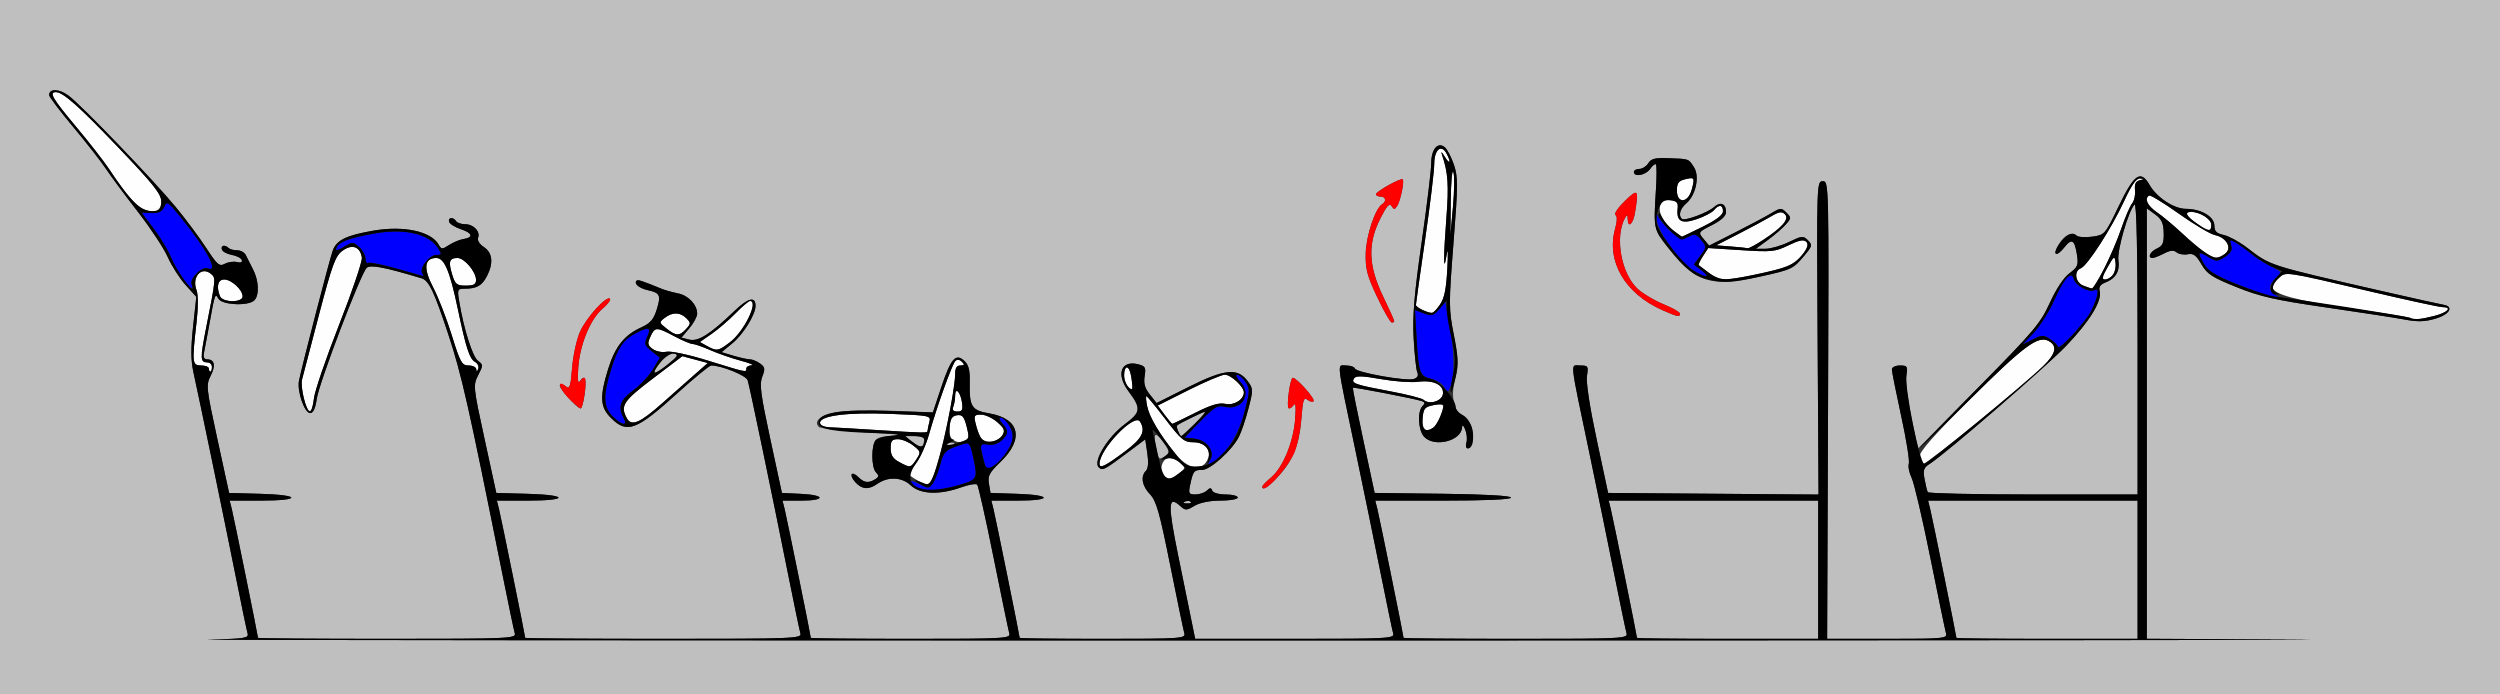 <?xml version="1.0" encoding="UTF-8" standalone="no"?>
<!-- Created with Inkscape (http://www.inkscape.org/) -->

<svg
   xmlns:dc="http://purl.org/dc/elements/1.1/"
   xmlns:cc="http://creativecommons.org/ns#"
   xmlns:rdf="http://www.w3.org/1999/02/22-rdf-syntax-ns#"
   xmlns:svg="http://www.w3.org/2000/svg"
   xmlns="http://www.w3.org/2000/svg"
   version="1.1"
   width="814"
   height="226"
   id="svg2">
  <rect width="100%" height="100%" fill="#333333" stroke="none"/>
  <defs
     id="defs6" />
  <g
     id="g2987">
    <path
       d="m 298.75,156.428 c -1.512,-0.821 -2.75,-1.733 -2.75,-2.027 0,-0.294 1.073,-1.967 2.385,-3.718 1.312,-1.751 3.148,-5.883 4.081,-9.183 2.54,-8.99 7.519,-22.871 8.59,-23.95 0.595,-0.6 1.386,-0.507 2.144,0.25 0.933,0.933 0.822,1.2 -0.5,1.2 -1.189,0 -1.699,0.827 -1.695,2.75 0.009,5.567 -4.481,26.506 -7.184,33.5 -1.219,3.154 -1.365,3.188 -5.07,1.178 z m 80.413,-1.306 c -1.887,-1.196 -1.041,-5.529 1.162,-5.949 1.003,-0.191 2.716,0.459 3.805,1.444 1.968,1.781 1.966,1.803 -0.324,3.565 -2.653,2.041 -2.843,2.08 -4.642,0.939 z M 292.75,150.428 C 290.703,149.317 290,148.178 290,145.968 290,143.514 290.41,143 292.365,143 c 1.301,0 3.544,0.927 4.984,2.06 2.496,1.964 2.544,2.174 1.02,4.5 -1.852,2.827 -1.973,2.846 -5.619,0.868 z m 65.25,0.565 c 0,-4.728 11.371,-16.585 13.178,-13.74 1.952,3.074 0.723,5.533 -4.848,9.7 C 359.807,151.83 358,152.707 358,150.993 z M 382.703,147.75 c -5.229,-6.476 -8.449,-11.907 -9.191,-15.5 -0.369,-1.788 -0.473,-3.25 -0.23,-3.25 0.242,0 3.026,3.375 6.185,7.5 5.135,6.705 6.101,7.5 9.103,7.5 4.06,0 6.136,2.812 4.429,6 -1.915,3.579 -6.379,2.604 -10.297,-2.25 z M 625,148.683 c 0,-1.667 4.639,-6.927 16.531,-18.744 17.441,-17.332 22.059,-20.763 25.479,-18.933 2.974,1.592 2.421,4.172 -1.761,8.205 C 658.148,126.06 627.586,151 626.294,151 625.582,151 625,149.957 625,148.683 z m -314.824,-5.553 c -0.796,-0.505 -1.195,-2.193 -1,-4.235 0.245,-2.566 0.841,-3.469 2.439,-3.697 1.721,-0.246 2.304,0.441 3.128,3.69 0.823,3.242 0.739,4.097 -0.447,4.552 -1.925,0.739 -2.54,0.692 -4.121,-0.31 z m 9.03,-0.82 c -0.511,-0.995 -1.225,-3.047 -1.586,-4.56 -0.582,-2.434 -0.374,-2.75 1.806,-2.75 1.355,0 3.726,1.098 5.269,2.439 2.307,2.005 2.61,2.761 1.705,4.25 -1.536,2.526 -6.017,2.913 -7.194,0.621 z M 284.5,139.957 c -6.05,-0.386 -12.463,-0.76 -14.25,-0.83 -1.972,-0.077 -3.25,-0.65 -3.25,-1.455 0,-2.337 8.831,-3.466 22.831,-2.92 12.97,0.506 13.316,0.577 12.764,2.634 -0.312,1.163 -0.574,2.452 -0.581,2.864 -0.015,0.799 -0.544,0.79 -17.514,-0.293 z m 178.69,-3.671 c 0.276,-3.297 0.676,-3.789 3.56,-4.374 3.561,-0.722 3.759,-0.381 2.187,3.753 -2.129,5.599 -6.2,6.038 -5.748,0.621 z M 204.061,136.114 c -2.15,-4.018 -1.134,-5.552 8.528,-12.879 l 9.581,-7.266 4.143,1.116 4.143,1.116 -4.158,3.65 c -2.287,2.007 -7.002,6.18 -10.478,9.272 -7.502,6.674 -10.237,7.835 -11.759,4.992 z m 175.11,-1.096 -2.205,-2.982 9.999,-5.018 C 392.464,124.258 397.793,122 398.808,122 c 1.98,0 6.192,3.907 6.192,5.743 0,2.375 -3.209,4.37 -6.031,3.75 -2.042,-0.449 -4.666,0.336 -9.851,2.948 -3.887,1.958 -7.219,3.559 -7.404,3.559 -0.185,0 -1.329,-1.342 -2.542,-2.982 z M 98.954,129.831 c -0.617,-2.293 -0.892,-5.106 -0.611,-6.25 0.281,-1.144 2.757,-10.609 5.501,-21.032 4.353,-16.535 5.333,-19.202 7.691,-20.92 3.125,-2.277 5.756,-1.331 6.289,2.26 0.178,1.201 -3.148,11.018 -7.392,21.815 -4.244,10.797 -7.936,21.58 -8.204,23.963 -0.616,5.466 -1.83,5.527 -3.274,0.164 z m 211.439,2.588 C 310.727,131.548 311,129.947 311,128.859 c 0,-2.967 1.704,-1.326 2.212,2.129 0.362,2.464 0.09,3.012 -1.492,3.012 -1.353,0 -1.751,-0.475 -1.327,-1.582 z m 153.1,-2.244 C 462.947,129.672 458.225,128.46 453,127.481 c -11.842,-2.219 -13.123,-2.665 -12.158,-4.226 0.599,-0.97 2.469,-0.931 8.803,0.183 4.423,0.778 9.848,1.172 12.054,0.876 5.066,-0.679 8.534,1.033 8.111,4.004 -0.333,2.336 -4.471,3.552 -6.318,1.856 z m -96.31,-4.39 c -1.379,-1.379 -1.581,-5.419 -0.311,-6.204 0.48,-0.297 1.141,1.116 1.469,3.138 0.684,4.215 0.494,4.718 -1.158,3.066 z M 68,120 c 0,-0.55 -1.125,-1 -2.5,-1 -2.921,0 -3.018,-0.866 -1.532,-13.789 0.591,-5.144 0.599,-9.219 0.02,-10.741 -1.632,-4.293 1.586,-7.898 4.725,-5.293 1.595,1.323 1.576,1.535 -1.551,17.317 C 65.109,116.863 65.148,118 67.559,118 68.352,118 69,118.675 69,119.5 c 0,0.825 -0.225,1.5 -0.5,1.5 -0.275,0 -0.5,-0.45 -0.5,-1 z m 87.079,0.25 c -0.043,-0.688 -1.169,-1.25 -2.501,-1.25 -2.193,0 -2.714,-0.937 -5.494,-9.887 -1.689,-5.438 -4.42,-12.45 -6.068,-15.583 C 137.757,87.334 138.131,84 142.086,84 c 2.582,0 4.375,4.225 6.913,16.294 2.757,13.109 3.863,16.53 5.669,17.541 0.874,0.489 1.342,1.514 1.04,2.278 -0.381,0.96 -0.575,1.003 -0.629,0.138 z M 230.5,117.413 c -6.309,-1.955 -12.075,-3.185 -13.519,-2.882 -1.405,0.294 -3.378,-0.101 -4.46,-0.892 -1.672,-1.222 -1.776,-1.781 -0.752,-4.029 1.466,-3.218 1.969,-3.225 7.828,-0.11 2.586,1.375 5.253,2.5 5.926,2.5 0.673,0 3.243,0.893 5.71,1.984 2.467,1.091 6.912,2.637 9.877,3.434 2.965,0.797 4.604,1.479 3.641,1.516 C 243.787,118.97 243,119.45 243,120 c 0,1.311 0.227,1.358 -12.5,-2.587 z m -0.314,-4.768 -2.314,-1.284 3.847,-2.666 c 2.116,-1.466 5.611,-4.473 7.767,-6.68 C 241.642,99.806 243.765,98 244.203,98 c 2.92,0 -1.896,9.901 -6.538,13.442 -3.806,2.903 -4.279,2.979 -7.479,1.203 z M 217,106.965 c -2.446,-1.947 -2.458,-2.022 -0.559,-3.478 2.523,-1.933 5.017,-1.887 7.035,0.131 1.492,1.492 1.485,1.766 -0.084,3.5 -2.14,2.365 -3.263,2.338 -6.392,-0.154 z m 567.889,-3.409 c -0.244,-0.244 -8.757,-1.627 -18.917,-3.074 C 747.688,97.88 740,95.814 740,93.503 c 0,-0.656 0.89,-1.998 1.977,-2.983 2.366,-2.141 1.502,-2.268 30.023,4.427 11.825,2.776 22.288,5.048 23.25,5.05 3.365,0.005 1.712,1.775 -2.693,2.884 -4.745,1.195 -6.953,1.389 -7.668,0.675 z M 463.25,100.969 c -1.238,-0.497 -2.24,-1.256 -2.229,-1.687 C 461.033,98.852 462.379,89.275 464.012,78 c 1.633,-11.275 2.974,-22.364 2.979,-24.643 0.011,-4.651 2.285,-6.579 3.994,-3.385 1.594,2.978 1.117,3.81 -0.589,1.029 -1.028,-1.675 -1.308,-1.84 -0.849,-0.5 1.942,5.675 2.223,9.769 1.401,20.379 -1.018,13.143 -0.982,18.831 0.077,12.121 0.414,-2.626 0.507,-0.752 0.223,4.5 -0.365,6.746 -0.975,9.689 -2.435,11.75 -2.126,3 -2.266,3.044 -5.562,1.719 z M 71.607,96.418 C 70.382,93.226 70.954,91 73,91 c 2.349,0 6,3.347 6,5.5 0,2.125 -6.574,2.052 -7.393,-0.082 z M 678.25,92.969 c -2.56,-1.029 -3.059,-4.721 -0.758,-5.604 2.15,-0.825 10.002,-12.989 14.076,-21.807 2.458,-5.32 4.001,-7.523 5.212,-7.442 1.525,0.103 1.514,0.169 -0.097,0.586 -1.309,0.339 -1.735,1.25 -1.524,3.259 0.161,1.534 -0.266,3.462 -0.95,4.286 -0.683,0.823 -2.299,4.592 -3.591,8.375 -2.452,7.178 -8.489,19.425 -9.522,19.315 -0.328,-0.035 -1.61,-0.47 -2.847,-0.968 z M 147.211,89.335 C 145.931,85.167 146.32,84 148.986,84 151.21,84 155,88.497 155,91.135 155,92.582 154.253,93 151.668,93 c -2.966,0 -3.456,-0.403 -4.457,-3.665 z m 409.174,-0.521 c -1.587,-1.202 -3.058,-2.313 -3.27,-2.469 -0.212,-0.155 0.397,-1.477 1.353,-2.936 l 1.738,-2.653 10.72,0.695 c 9.9,0.642 11.078,0.521 15.398,-1.578 3.481,-1.691 4.967,-1.983 5.809,-1.141 1.57,1.57 -2.692,6.831 -6.633,8.189 C 577.386,88.339 564.382,91 561.569,91 c -1.265,0 -3.598,-0.984 -5.185,-2.186 z m 129.835,-1.805 c 2.175,-3.807 2.295,-3.873 2.602,-1.44 C 689.179,88.398 687.514,91 685.348,91 c -1.064,0 -0.851,-0.973 0.872,-3.991 z M 718,82.268 c -1.375,-0.895 -4.75,-3.727 -7.5,-6.295 -2.75,-2.567 -6.463,-5.667 -8.25,-6.888 -3.078,-2.104 -4.153,-4.43 -2.5,-5.413 0.412,-0.245 4.772,2.411 9.688,5.903 4.916,3.492 10.207,6.628 11.758,6.968 3.87,0.85 5.706,4.324 3.239,6.128 -2.299,1.681 -3.333,1.616 -6.435,-0.403 z m -154.363,-2.008 -4.863,-0.379 7.363,-3.769 c 4.05,-2.073 8.806,-4.631 10.569,-5.684 2.523,-1.507 3.467,-1.655 4.426,-0.695 0.96,0.96 0.809,1.684 -0.707,3.395 -2.053,2.318 -10.444,7.994 -11.372,7.692 -0.305,-0.099 -2.743,-0.351 -5.417,-0.559 z m -19.077,-5.392 c -5.19,-4.082 -5.625,-10.246 -0.682,-9.673 2.102,0.244 2.57,0.777 2.36,2.687 -0.462,4.204 1.27,5.163 6.256,3.464 2.41,-0.821 4.915,-2.135 5.566,-2.92 1.62,-1.952 2.939,-1.792 2.939,0.358 0,1.202 -2.128,2.835 -6.519,5 C 550.896,75.553 547.806,77 547.616,77 c -0.19,0 -1.565,-0.959 -3.056,-2.131 z m -72.188,-9.575 c 0.064,-6.164 0.439,-10.333 0.835,-9.264 0.395,1.068 0.343,6.111 -0.116,11.207 L 472.256,76.5 472.372,65.293 z M 715.253,72.75 C 711.779,70.321 711.144,69 713.453,69 716.301,69 720,71.351 720,73.161 720,75.553 719.159,75.48 715.253,72.75 z M 46.5,68.073 C 44.401,67.194 40.495,62.556 35.491,55 33.852,52.525 29.021,46.333 24.756,41.239 17.09,32.087 15.871,30 18.188,30 20.543,30 25.732,34.617 39,48.52 c 11.016,11.542 13.5,14.683 13.5,17.063 0,3.168 -2.201,4.082 -6,2.491 z M 546,62.019 c 0,-2.36 0.53,-3.114 2.547,-3.62 3.21,-0.806 3.344,-0.608 2.274,3.351 C 549.621,66.19 546,66.392 546,62.019 z"
       id="path2997"
       style="fill:#fefefe" />
    <path
       d="M 0,113 0,0 l 407,0 407,0 0,113 0,113 -407,0 -407,0 0,-113 z m 748.75,95.25 -49.75,-0.269 0,-70.074 0,-70.074 2.701,1.968 c 2.122,1.545 2.723,2.835 2.803,6.013 0.083,3.305 -0.32,4.237 -2.201,5.094 C 700.06,81.93 699.111,84 700.886,84 c 0.487,0 2.151,-0.656 3.697,-1.459 2.037,-1.057 3.169,-1.162 4.109,-0.382 0.713,0.592 2.347,0.876 3.629,0.63 1.858,-0.355 2.766,0.308 4.466,3.261 1.831,3.182 3.45,4.237 11.423,7.441 7.731,3.107 12.646,4.22 29.29,6.629 11,1.593 22.475,3.362 25.5,3.933 4.194,0.791 6.568,0.719 10,-0.303 4.68,-1.393 6.096,-3.968 2.5,-4.545 -1.1,-0.176 -9.875,-2.125 -19.5,-4.329 -37.879,-8.676 -36.528,-8.241 -44.539,-14.355 -2.411,-1.84 -5.751,-3.647 -7.423,-4.014 C 721.685,75.992 721,75.301 721,73.446 721,70.543 716.678,68 711.744,68 707.862,68 702.272,64.335 699.919,60.247 697.016,55.205 694.926,56.616 689.916,67 c -4.552,9.435 -4.612,9.504 -8.735,10.065 -2.283,0.311 -4.577,0.139 -5.099,-0.383 -1.356,-1.356 -3.697,-0.201 -5.66,2.795 -2.332,3.559 -0.949,4.461 1.692,1.104 2.462,-3.13 3.402,-2.558 4.172,2.542 0.48,3.178 0.175,3.898 -2.476,5.859 -1.851,1.369 -4.328,5.098 -6.389,9.62 -3.045,6.681 -5.252,9.296 -23.142,27.42 l -19.777,20.034 -2.166,-10.166 c -1.191,-5.591 -1.921,-11.679 -1.621,-13.528 0.504,-3.103 0.342,-3.362 -2.085,-3.362 -1.497,0 -2.631,0.562 -2.631,1.305 0,0.718 1.361,7.53 3.023,15.138 1.663,7.608 2.783,14.591 2.489,15.518 -0.294,0.927 0.115,3.002 0.91,4.612 0.795,1.61 3.528,13.276 6.075,25.926 2.546,12.65 4.856,23.788 5.134,24.75 0.468,1.624 -0.904,1.75 -19.105,1.75 l -19.609,0 0.292,-74.5 c 0.29,-73.931 0.277,-74.5 -1.708,-74.5 -1.978,-1.66e-4 -1.997,0.564 -1.692,51.013 l 0.308,51.014 -34.258,-0.263 -34.258,-0.263 -3.716,-17.38 c -2.265,-10.593 -3.503,-18.696 -3.169,-20.75 C 517.225,119.225 517.077,119 514.5,119 c -3.269,0 -3.567,-2.83 2.996,28.5 2.535,12.1 6.182,29.875 8.106,39.5 1.923,9.625 3.73,18.288 4.015,19.25 0.487,1.644 -1.693,1.75 -36.05,1.75 C 473.455,208 457,207.856 457,207.679 c 0,-0.639 -7.85,-39.252 -8.524,-41.929 l -0.693,-2.75 22.108,0 C 483.676,163 492,162.631 492,162.019 c 0,-0.604 -8.54,-1.084 -22.205,-1.25 L 447.589,160.5 l -3.651,-17 c -2.008,-9.35 -3.563,-17.115 -3.457,-17.255 0.214,-0.281 20.168,3.584 22.435,4.344 1.08,0.363 1.14,0.753 0.25,1.643 -1.719,1.719 -1.419,7.831 0.488,9.938 3.295,3.641 12.229,1.426 12.408,-3.076 0.039,-0.974 0.437,-0.662 1.021,0.8 0.527,1.317 0.693,3.23 0.369,4.25 -0.324,1.02 -0.117,1.855 0.46,1.855 3.048,0 1.768,-9.417 -1.447,-10.651 -3.054,-1.172 -4.212,-6.225 -2.703,-11.797 1.202,-4.439 1.154,-6.172 -0.392,-14.286 -1.664,-8.731 -1.67,-10.375 -0.111,-30.205 1.485,-18.892 1.497,-21.416 0.121,-25.454 -0.84,-2.466 -2.17,-5.016 -2.955,-5.667 C 468.14,46.042 466,48.593 466,53.217 c 0,2.185 -1.399,13.717 -3.108,25.628 -2.402,16.732 -2.997,23.815 -2.618,31.155 0.27,5.225 0.801,10.247 1.181,11.16 0.469,1.127 0.099,1.847 -1.151,2.244 -2.439,0.774 -18.708,-2.117 -19.136,-3.401 C 440.984,119.451 439.687,119 438.286,119 c -3.017,0 -3.317,-2.66 3.21,28.5 2.535,12.1 6.182,29.875 8.106,39.5 1.923,9.625 3.73,18.288 4.015,19.25 0.486,1.641 -1.499,1.75 -31.979,1.75 l -32.496,0 -1.063,-5.25 c -0.585,-2.888 -2.581,-12.675 -4.436,-21.75 -3.45,-16.881 -3.337,-19.843 0.625,-16.258 1.682,1.522 2.021,1.519 4.677,-0.051 C 390.716,163.646 393.944,163 397.404,163 400.482,163 403,162.55 403,162 c 0,-0.55 -1.762,-1 -3.917,-1 -2.222,0 -4.115,-0.541 -4.375,-1.25 -0.367,-1 -0.723,-1 -1.783,0 -0.729,0.688 -2.396,1.25 -3.704,1.25 -2.161,0 -2.315,-0.299 -1.682,-3.25 0.945,-4.407 1.227,-4.75 3.9,-4.75 2.618,0 9.647,-6.33 11.928,-10.742 0.81,-1.566 2.215,-5.714 3.123,-9.219 1.586,-6.122 1.576,-6.474 -0.269,-8.956 -3.268,-4.397 -7.5,-3.965 -19.335,1.974 l -10.296,5.167 -2.207,-2.768 c -1.62,-2.031 -2.068,-3.622 -1.686,-5.976 0.461,-2.84 0.21,-3.286 -2.184,-3.887 -5.51,-1.383 -7.19,3.301 -3.129,8.724 4.269,5.7 4.143,6.863 -1.171,10.83 -5.566,4.156 -10.385,12.08 -8.496,13.97 1.277,1.277 1.555,1.131 10.476,-5.543 l 4.693,-3.511 0.681,4.544 c 0.436,2.908 0.277,4.949 -0.443,5.669 -1.83,1.83 -1.294,4.939 1.322,7.67 2.044,2.134 3.123,5.929 6.559,23.055 2.262,11.275 4.341,21.288 4.621,22.25 0.475,1.636 -1.253,1.75 -26.559,1.75 C 344.18,208 332,207.856 332,207.679 c 0,-0.639 -7.85,-39.252 -8.524,-41.929 l -0.693,-2.75 8.608,0 c 11.312,0 11.201,-1.836 -0.134,-2.211 l -8.743,-0.289 -0.517,-2.997 c -0.437,-2.536 0.126,-3.613 3.661,-7 7.873,-7.544 6.419,-14.176 -3.484,-15.889 -5.883,-1.017 -6.579,-2.131 -6.428,-10.28 0.072,-3.892 -0.374,-5.591 -1.807,-6.888 -2.795,-2.529 -4.355,-0.709 -7.507,8.756 l -2.681,8.051 -13.626,-0.505 c -8.052,-0.299 -15.612,-0.065 -18.483,0.57 -4.772,1.057 -6.781,2.945 -5.013,4.713 0.493,0.493 8.25,1.335 17.237,1.871 8.988,0.536 16.575,1.208 16.86,1.494 0.285,0.285 0.24,1.247 -0.102,2.137 -0.551,1.436 -0.918,1.384 -3.258,-0.457 -2.962,-2.33 -10.193,-2.85 -12.168,-0.875 -1.575,1.575 -1.546,9.054 0.042,10.642 0.989,0.989 0.938,1.434 -0.25,2.185 -2.158,1.364 -3.632,1.19 -5.468,-0.645 -2.289,-2.289 -3.228,-0.817 -1.029,1.613 2.134,2.358 4.294,2.543 7.061,0.605 3.564,-2.497 8.041,-2.326 10.964,0.419 3.15,2.957 9.315,3.202 16.466,0.653 2.467,-0.879 4.799,-1.277 5.181,-0.885 0.382,0.393 2.78,11.064 5.327,23.714 2.548,12.65 4.859,23.788 5.136,24.75 0.473,1.641 -1.521,1.75 -32.063,1.75 C 278.655,208 264,207.856 264,207.679 c 0,-0.639 -7.85,-39.252 -8.524,-41.929 l -0.693,-2.75 6.108,0 c 7.999,0 7.921,-1.818 -0.095,-2.202 L 254.594,160.5 250.819,143 c -3.171,-14.701 -3.59,-17.961 -2.62,-20.384 0.991,-2.475 0.89,-3.078 -0.714,-4.25 C 246.458,117.615 244.968,117 244.175,117 c -0.794,0 -3.194,-0.525 -5.335,-1.166 l -3.892,-1.166 3.555,-2.931 C 242.045,108.817 246,102.414 246,99.599 c 0,-3.207 -2.401,-2.634 -6.846,1.634 -7.901,7.586 -11.81,10.07 -14.704,9.344 l -2.57,-0.645 2.56,-3.043 C 225.848,105.216 227,103.081 227,102.146 227,99.223 224.133,96.185 220.749,95.521 218.962,95.17 216.6,94.516 215.5,94.066 c -6.692,-2.735 -7.804,-3.095 -8.229,-2.67 -0.964,0.964 0.846,2.471 3.729,3.104 3.937,0.865 4.277,1.643 2.795,6.393 -0.973,3.116 -2.075,4.381 -4.95,5.677 -5.534,2.496 -8.521,6.217 -10.783,13.434 -2.871,9.162 -2.691,12.521 0.861,16.073 5.223,5.223 8.222,4.11 21.577,-8.004 5.5,-4.989 10.481,-9.071 11.069,-9.072 3.318,-0.004 11.379,3.258 11.869,4.802 0.639,2.013 7.978,37.246 13.164,63.196 1.923,9.625 3.73,18.288 4.015,19.25 0.488,1.648 -2.098,1.75 -44.55,1.75 C 191.28,208 171,207.856 171,207.679 c 0,-0.639 -7.85,-39.252 -8.524,-41.929 l -0.693,-2.75 10.108,0 c 13.325,0 13.247,-1.842 -0.093,-2.215 L 161.597,160.5 157.789,143 c -3.721,-17.102 -3.769,-17.576 -2.084,-20.856 1.643,-3.199 1.639,-3.418 -0.087,-4.681 -1.739,-1.272 -4.593,-10.284 -6.085,-19.213 -0.678,-4.058 -0.597,-4.25 1.796,-4.25 3.861,0 5.613,-0.99 7.207,-4.072 2.191,-4.237 1.841,-7.635 -0.977,-9.481 -1.428,-0.936 -2.211,-2.195 -1.888,-3.036 C 156.454,75.376 154.173,73 151.437,73 c -1.275,0 -2.597,-0.45 -2.937,-1 -0.89,-1.439 -2.743,-1.234 -2.258,0.25 0.225,0.688 1.95,1.759 3.833,2.381 3.813,1.26 4.164,2.689 0.788,3.211 -1.219,0.188 -3.31,1.059 -4.646,1.935 -2.237,1.466 -2.505,1.458 -3.373,-0.093 -2.445,-4.368 -11.345,-6.296 -21.218,-4.594 -8.99,1.549 -12.089,3.087 -13.325,6.612 C 107.234,84.744 98.118,119.93 97.343,124 c -0.651,3.418 1.81,10.5 3.649,10.5 1.005,0 1.7,-1.515 2.156,-4.702 0.728,-5.092 14.214,-40.503 16.203,-42.545 1.143,-1.173 5.556,-0.345 17.91,3.36 2.384,0.715 4.077,4.254 8.662,18.114 4.394,13.283 6.637,23.216 17.67,78.272 1.929,9.625 3.74,18.288 4.025,19.25 0.487,1.647 -1.955,1.75 -41.55,1.75 C 102.93,208 84,207.856 84,207.679 84,207.04 76.15,168.427 75.476,165.75 l -0.693,-2.75 10.108,0 c 13.325,0 13.247,-1.842 -0.093,-2.215 L 74.597,160.5 70.789,143 C 67.147,126.263 67.052,125.362 68.602,122.335 70.308,119.005 69.865,117 67.422,117 66.432,117 66.116,116.275 66.442,114.75 66.705,113.513 67.407,109.8 68,106.5 69.99,95.431 70.032,95.306 71.128,97.264 72.285,99.331 80.874,99.726 82.8,97.8 84.495,96.105 84.289,91.363 82.358,87.654 81.455,85.919 80.391,83.825 79.993,83 c -0.398,-0.825 -1.643,-1.5 -2.768,-1.5 -1.124,0 -2.385,-0.338 -2.802,-0.75 -1.207,-1.195 -2.63,-0.868 -2.175,0.5 0.229,0.688 1.692,1.475 3.251,1.75 1.559,0.275 3.01,1.027 3.225,1.671 0.243,0.731 -0.346,0.979 -1.565,0.66 -1.075,-0.281 -2.856,-0.029 -3.957,0.56 -1.779,0.952 -2.455,0.378 -6.067,-5.16 C 64.9,77.304 60.471,71.35 57.293,67.5 49.923,58.57 26.524,34.24 22.31,31.125 19.243,28.858 16,28.772 16,30.958 c 0,0.561 3.49,5.188 7.756,10.281 4.266,5.093 9.103,11.277 10.75,13.742 1.647,2.465 6.328,8.765 10.401,14 4.074,5.235 8.449,11.866 9.723,14.735 1.274,2.869 3.885,6.954 5.802,9.076 l 3.487,3.859 -1.048,9.646 c -0.769,7.072 -0.739,11.054 0.109,14.924 2.241,10.217 10.164,48.476 13.622,65.778 1.923,9.625 3.726,18.274 4.006,19.221 0.46,1.556 -0.763,1.75 -12.8,2.032 -7.319,0.171 154.092,0.301 358.692,0.289 204.6,-0.012 349.613,-0.143 322.25,-0.291 z M 533,207.679 c 0,-0.639 -7.85,-39.252 -8.524,-41.929 l -0.693,-2.75 34.108,0 34.108,0 0,22.5 0,22.5 -29.5,0 c -16.225,0 -29.5,-0.144 -29.5,-0.321 z m 104,0 c 0,-0.639 -7.85,-39.252 -8.524,-41.929 l -0.693,-2.75 34.108,0 34.108,0 0,22.5 0,22.5 -29.5,0 C 650.275,208 637,207.856 637,207.679 z M 385.812,163.317 c 0.722,-0.289 1.584,-0.253 1.917,0.079 0.332,0.332 -0.258,0.569 -1.312,0.525 -1.165,-0.048 -1.402,-0.285 -0.604,-0.604 z M 627.69,160.25 c -0.235,-0.412 -0.712,-2.329 -1.059,-4.259 -0.526,-2.923 -0.263,-3.739 1.574,-4.887 4.946,-3.089 37.792,-31.469 44.473,-38.426 7.661,-7.978 11.807,-14.717 10.986,-17.858 -0.352,-1.346 0.165,-2.185 1.707,-2.771 3.472,-1.32 4.908,-3.703 4.383,-7.273 -0.475,-3.235 3.275,-16.205 5.259,-18.189 C 695.662,65.938 696,81.913 696,113.3 l 0,47.7 -33.941,0 c -18.668,0 -34.133,-0.338 -34.369,-0.75 z M 376.613,146.813 c -1.157,-5.783 -0.755,-6.499 1.856,-3.313 2.99,3.647 2.999,3.726 0.644,5.198 -1.668,1.042 -1.959,0.823 -2.5,-1.884 z m -67.8,-2.496 c 0.722,-0.289 1.584,-0.253 1.917,0.079 0.332,0.332 -0.258,0.569 -1.312,0.525 -1.165,-0.048 -1.402,-0.285 -0.604,-0.604 z m 74.771,-3.96 c -0.749,-1.952 -1.087,-1.605 4.127,-4.234 5.763,-2.906 5.889,-2.722 1.29,1.877 -2.2,2.2 -4.177,4 -4.393,4 -0.216,0 -0.677,-0.739 -1.024,-1.643 z M 213.005,121.334 c 0.012,-2.061 4.706,-6.536 6.494,-6.192 1.579,0.304 1.182,0.942 -2.296,3.697 -2.312,1.831 -4.201,2.954 -4.199,2.495 z M 416.094,155.25 c 4.874,-5.222 7.004,-10.511 7.645,-18.985 0.456,-6.031 0.785,-7.075 1.929,-6.125 0.759,0.63 1.676,0.849 2.037,0.488 C 428.367,129.966 422.187,123 420.94,123 c -0.851,0 -2.135,9.139 -1.389,9.884 0.307,0.307 1.018,-0.104 1.581,-0.913 0.728,-1.047 0.889,0.275 0.558,4.582 -0.57,7.42 -3.988,15.678 -7.824,18.906 -1.577,1.327 -2.867,2.666 -2.867,2.977 0,1.431 1.885,0.253 5.094,-3.185 z M 190.367,128.337 c 0.69,-5.037 0.129,-6.649 -1.5,-4.308 -0.728,1.047 -0.889,-0.275 -0.558,-4.582 0.577,-7.504 3.999,-15.687 7.949,-19.012 1.646,-1.385 2.704,-2.806 2.352,-3.159 -1.125,-1.125 -7.66,6.063 -9.748,10.723 -1.109,2.475 -2.272,7.764 -2.584,11.752 -0.471,6.015 -0.803,7.057 -1.947,6.107 -0.759,-0.63 -1.676,-0.849 -2.037,-0.488 -0.661,0.661 5.518,7.628 6.766,7.628 0.367,0 0.956,-2.099 1.307,-4.663 z M 454,104.604 c 0,-0.218 -1.684,-3.93 -3.742,-8.25 -4.76,-9.989 -4.977,-17.028 -0.781,-25.307 2.037,-4.02 2.94,-5.006 3.619,-3.951 0.774,1.203 1.038,1.198 1.828,-0.03 1.067,-1.658 2.4,-8.075 1.802,-8.672 -0.576,-0.576 -8.708,3.956 -8.718,4.857 -0.005,0.412 0.667,0.75 1.492,0.75 1.683,0 2.016,1.563 0.528,2.482 -2.248,1.389 -5.215,10.266 -5.353,16.018 -0.122,5.068 0.46,7.282 3.748,14.25 C 450.564,101.287 452.694,105 453.158,105 453.621,105 454,104.822 454,104.604 z m 93,-2.488 c 0,-0.486 -2.397,-1.857 -5.328,-3.046 -2.93,-1.189 -6.728,-3.441 -8.44,-5.005 C 527.866,89.164 525.697,77.063 529.098,71 c 0.707,-1.261 0.846,-1.221 0.872,0.25 0.056,3.222 1.761,1.794 2.389,-2 1.27,-7.685 0.991,-7.997 -3.351,-3.757 -2.196,2.144 -3.557,4.168 -3.024,4.497 0.619,0.383 0.581,2.003 -0.106,4.49 -2.923,10.586 3.147,21.061 15.343,26.478 4.959,2.203 5.779,2.367 5.779,1.158 z m 26.268,-12.098 c 10.186,-2.252 10.588,-2.445 14.254,-6.836 2.565,-3.072 2.649,-3.439 1.134,-4.954 -1.515,-1.515 -1.972,-1.473 -6.173,0.568 C 579.988,80.008 576.541,81 574.823,81 l -3.123,0 3.9,-2.854 c 2.145,-1.569 4.77,-3.833 5.833,-5.031 1.827,-2.058 1.839,-2.272 0.216,-3.895 -1.623,-1.623 -1.894,-1.612 -4.933,0.213 -1.769,1.062 -7.041,3.868 -11.716,6.237 l -8.5,4.306 -1.82,-2.185 c -1.807,-2.169 -1.787,-2.202 2.75,-4.507 C 560.466,71.741 562,70.316 562,69.04 c 0,-2.723 -1.824,-3.509 -3.863,-1.664 -2.101,1.901 -9.722,4.706 -10.547,3.881 -1.167,-1.167 -0.553,-3.308 1.437,-5.013 3.154,-2.7 4.459,-8.852 2.51,-11.827 -1.826,-2.787 -1.421,-2.646 -8.371,-2.916 -4.253,-0.165 -5.568,0.168 -6.491,1.646 C 536.04,54.166 534.727,55 533.759,55 532.792,55 532,55.45 532,56 c 0,1.781 3.846,1.058 5.283,-0.994 0.768,-1.097 1.614,-1.776 1.88,-1.51 0.266,0.266 0.283,3.751 0.038,7.744 -0.83,13.528 -0.879,13.291 3.99,19.461 9.013,11.422 13.821,12.911 30.078,9.317 z"
       id="path2995"
       style="fill:#bfbfbf" />
    <path
       d="m 411,158.435 c 0,-0.311 1.29,-1.65 2.867,-2.977 3.836,-3.228 7.253,-11.486 7.824,-18.906 0.331,-4.307 0.17,-5.628 -0.558,-4.582 -0.563,0.809 -1.275,1.22 -1.581,0.913 -0.746,-0.746 0.538,-9.884 1.389,-9.884 1.248,0 7.427,6.966 6.766,7.628 -0.362,0.362 -1.278,0.142 -2.037,-0.488 -1.145,-0.95 -1.473,0.094 -1.929,6.125 -0.302,3.998 -1.359,9.062 -2.347,11.252 C 418.903,153.031 411,161.334 411,158.435 z M 185.015,129.515 c -3.165,-3.266 -3.707,-6.165 -0.683,-3.655 1.144,0.95 1.476,-0.092 1.947,-6.107 0.312,-3.989 1.475,-9.277 2.584,-11.752 2.088,-4.66 8.623,-11.848 9.748,-10.723 0.352,0.352 -0.706,1.774 -2.352,3.159 -3.951,3.324 -7.373,11.508 -7.949,19.012 -0.331,4.307 -0.17,5.628 0.558,4.582 0.563,-0.809 1.275,-1.22 1.581,-0.913 0.746,0.746 -0.538,9.884 -1.389,9.884 -0.367,0 -2.188,-1.568 -4.046,-3.485 z M 448.423,96.75 c -3.288,-6.968 -3.87,-9.182 -3.748,-14.25 0.139,-5.752 3.106,-14.628 5.353,-16.018 C 451.516,65.563 451.183,64 449.5,64 c -0.825,0 -1.496,-0.338 -1.492,-0.75 0.01,-0.902 8.142,-5.433 8.718,-4.857 0.598,0.598 -0.736,7.015 -1.802,8.672 -0.79,1.228 -1.054,1.233 -1.828,0.03 -0.679,-1.054 -1.582,-0.068 -3.619,3.951 -4.196,8.28 -3.978,15.318 0.781,25.307 4.102,8.61 4.115,8.646 2.9,8.646 -0.463,0 -2.594,-3.712 -4.735,-8.25 z m 92.798,4.208 c -12.195,-5.417 -18.266,-15.893 -15.343,-26.478 0.687,-2.486 0.725,-4.107 0.106,-4.49 -0.533,-0.329 0.828,-2.353 3.024,-4.497 4.342,-4.24 4.621,-3.927 3.351,3.757 -0.627,3.794 -2.333,5.222 -2.389,2 -0.026,-1.471 -0.164,-1.511 -0.872,-0.25 -3.401,6.063 -1.232,18.164 4.135,23.065 1.712,1.563 5.509,3.815 8.44,5.005 2.93,1.189 5.328,2.56 5.328,3.046 0,1.209 -0.82,1.044 -5.779,-1.158 z"
       id="path2993"
       style="fill:#fe0000" />
    <path
       d="m 299.352,159.052 c -1.181,-0.502 -2.468,-1.431 -2.86,-2.065 -0.392,-0.634 0.767,-0.388 2.575,0.547 3.135,1.621 3.351,1.613 4.656,-0.167 0.753,-1.027 1.86,-3.815 2.461,-6.195 1.073,-4.252 1.659,-4.767 7.486,-6.581 1.973,-0.614 2.278,-0.159 3.348,4.997 1.318,6.348 1.147,6.633 -5.018,8.417 -5.653,1.635 -10.347,2.024 -12.648,1.047 z m 21.308,-7.803 c -1.798,-6.631 -1.748,-6.989 0.891,-6.484 1.569,0.3 3.259,-0.189 4.483,-1.297 2.397,-2.169 2.457,-3.267 0.31,-5.64 C 325.392,136.776 325.17,136 325.822,136 c 1.938,0 4.441,4.815 3.81,7.33 -0.721,2.873 -4.137,7.335 -6.642,8.675 -1.447,0.774 -1.96,0.608 -2.33,-0.756 z m 73.283,-1.143 c 1.714,-3.203 -0.845,-6.872 -5.085,-7.291 l -3.181,-0.315 5.173,-5.356 c 4.334,-4.487 5.58,-5.253 7.682,-4.726 5.659,1.42 9.242,-3.901 5.388,-8.004 C 402.672,123.087 402.169,122 402.803,122 c 0.633,0 1.855,1.073 2.714,2.385 1.422,2.17 1.412,2.988 -0.111,9.049 -1.821,7.25 -5.275,13.132 -9.784,16.66 l -2.878,2.252 1.199,-2.24 z M 199.455,135.545 c -3.042,-3.042 -3.139,-6.779 -0.403,-15.51 2.185,-6.971 3.923,-9.454 8.146,-11.638 4.052,-2.096 4.939,-1.791 3.565,1.224 -1.072,2.353 -0.923,2.84 1.457,4.75 l 2.651,2.128 -2.3,3.795 c -1.265,2.087 -4.161,5.164 -6.435,6.837 -4.233,3.113 -5.013,5.361 -3.101,8.934 1.498,2.799 -0.561,2.499 -3.581,-0.52 z m 270.751,-9.589 c -0.693,-1.11 -2.569,-2.28 -4.169,-2.6 -3.723,-0.745 -4.149,-1.913 -4.786,-13.135 l -0.526,-9.278 2.881,1.095 c 2.532,0.963 3.13,0.805 4.94,-1.298 l 2.059,-2.394 1.395,7.576 c 1.523,8.269 1.651,16.307 0.317,19.813 -0.844,2.217 -0.863,2.219 -2.112,0.22 z M 670,112.843 c 0,-0.438 -1.091,-1.512 -2.424,-2.385 -2.223,-1.456 -2.7,-1.449 -5.75,0.091 l -3.326,1.679 3.658,-3.864 c 2.012,-2.125 4.973,-6.789 6.581,-10.364 3.444,-7.658 5.734,-10.12 6.542,-7.033 0.546,2.087 5.202,4.47 6.803,3.481 1.61,-0.995 0.985,2.497 -1.225,6.842 C 678.873,105.194 670,114.635 670,112.843 z m 59.471,-19.864 c -7.812,-3.086 -10.41,-4.606 -11.75,-6.875 -2.385,-4.038 -2.171,-4.483 1.199,-2.493 2.763,1.632 3.06,1.632 5.55,8.99e-4 2.01,-1.317 2.47,-2.229 1.95,-3.869 -0.677,-2.132 -0.663,-2.134 2.2,-0.312 1.585,1.008 3.781,2.622 4.881,3.586 1.1,0.964 3.711,2.613 5.802,3.666 3.795,1.91 3.798,1.917 1.75,3.77 -2.513,2.274 -2.615,4.119 -0.302,5.467 4.014,2.338 -1.66,0.858 -11.279,-2.941 z M 59.649,90.75 c -1.349,-1.788 -3.187,-5.03 -4.086,-7.205 -0.898,-2.175 -3.395,-6.289 -5.549,-9.142 l -3.916,-5.187 3.193,0.142 c 2.371,0.106 3.434,-0.402 4.129,-1.972 0.878,-1.983 1.189,-1.805 5.008,2.858 8.977,10.962 13.082,18.656 9.149,17.147 -1.848,-0.709 -5.895,3.338 -5.186,5.186 0.889,2.316 -0.126,1.64 -2.742,-1.827 z m 69.45,-3.303 c -4.62,-1.308 -8.783,-2.143 -9.25,-1.854 C 119.382,85.882 119,85.261 119,84.214 c 0,-1.047 -0.918,-2.735 -2.041,-3.751 -1.95,-1.765 -2.171,-1.77 -4.987,-0.106 -2.35,1.388 -2.834,1.445 -2.388,0.283 0.721,-1.879 4.288,-3.2 12.583,-4.662 9.42,-1.659 17.378,0.152 20.307,4.622 C 143.953,82.857 143.927,83 142.046,83 c -2.239,0 -5.572,4.34 -4.573,5.956 0.355,0.574 0.506,1.005 0.336,0.957 -0.17,-0.048 -4.089,-1.158 -8.71,-2.466 z M 551.5,88.163 C 547.205,85.543 540.109,75.939 539.499,71.919 539.214,70.039 539.267,69.175 539.617,70 c 0.881,2.075 4.526,5.991 6.633,7.127 1.136,0.612 2.467,0.56 3.793,-0.15 1.687,-0.903 2.362,-0.699 3.877,1.172 1.787,2.207 1.78,2.339 -0.28,5.125 l -2.114,2.86 2.487,1.911 c 3.175,2.439 1.428,2.522 -2.513,0.118 z"
       id="path2991"
       style="fill:#0000fe" />
    <path
       d="M 67.808,208.252 C 79.845,207.971 81.068,207.777 80.608,206.221 80.328,205.274 78.525,196.625 76.602,187 73.144,169.698 65.221,131.439 62.98,121.222 c -0.849,-3.869 -0.878,-7.851 -0.109,-14.924 l 1.048,-9.646 -3.487,-3.859 c -1.918,-2.123 -4.529,-6.207 -5.802,-9.076 -1.274,-2.869 -5.649,-9.5 -9.723,-14.735 -4.074,-5.235 -8.755,-11.535 -10.401,-14 -1.647,-2.465 -6.484,-8.649 -10.75,-13.742 C 19.49,36.146 16,31.519 16,30.958 c 0,-2.186 3.243,-2.1 6.31,0.167 4.214,3.115 27.614,27.446 34.984,36.375 3.178,3.85 7.607,9.804 9.842,13.232 3.612,5.538 4.288,6.112 6.067,5.16 1.101,-0.589 2.882,-0.841 3.957,-0.56 1.219,0.319 1.808,0.07 1.565,-0.66 C 78.51,84.027 77.059,83.275 75.5,83 c -1.559,-0.275 -3.022,-1.062 -3.251,-1.75 -0.455,-1.368 0.968,-1.695 2.175,-0.5 0.416,0.412 1.677,0.75 2.802,0.75 1.124,0 2.37,0.675 2.768,1.5 0.398,0.825 1.462,2.919 2.365,4.654 C 84.289,91.363 84.495,96.105 82.8,97.8 80.874,99.726 72.285,99.331 71.128,97.264 70.032,95.306 69.99,95.431 68,106.5 c -0.593,3.3 -1.295,7.013 -1.558,8.25 -0.325,1.525 -0.009,2.25 0.98,2.25 2.443,0 2.886,2.005 1.18,5.335 -1.55,3.027 -1.455,3.928 2.187,20.665 l 3.808,17.5 10.201,0.285 C 98.139,161.158 98.216,163 84.892,163 l -10.108,0 0.693,2.75 C 76.15,168.427 84,207.04 84,207.679 84,207.856 102.93,208 126.067,208 c 39.595,0 42.037,-0.103 41.55,-1.75 -0.285,-0.963 -2.096,-9.625 -4.025,-19.25 -11.033,-55.056 -13.275,-64.989 -17.67,-78.272 -4.585,-13.86 -6.277,-17.399 -8.662,-18.114 -12.354,-3.705 -16.768,-4.533 -17.91,-3.36 -1.988,2.042 -15.474,37.453 -16.203,42.545 -0.456,3.187 -1.15,4.702 -2.156,4.702 -1.839,0 -4.301,-7.082 -3.649,-10.5 0.776,-4.07 9.891,-39.256 10.958,-42.297 1.236,-3.525 4.335,-5.063 13.325,-6.612 9.873,-1.701 18.773,0.226 21.218,4.594 0.868,1.551 1.136,1.558 3.373,0.093 1.337,-0.876 3.427,-1.746 4.646,-1.935 3.376,-0.522 3.025,-1.952 -0.788,-3.211 -1.884,-0.622 -3.609,-1.694 -3.833,-2.381 -0.485,-1.484 1.369,-1.689 2.258,-0.25 0.34,0.55 1.661,1 2.937,1 2.736,0 5.017,2.376 4.236,4.412 -0.323,0.841 0.46,2.1 1.888,3.036 2.818,1.846 3.168,5.244 0.977,9.481 C 156.944,93.01 155.191,94 151.33,94 c -2.393,0 -2.474,0.192 -1.796,4.25 1.491,8.929 4.346,17.942 6.085,19.213 1.726,1.262 1.73,1.481 0.087,4.681 -1.685,3.28 -1.638,3.754 2.084,20.856 l 3.808,17.5 10.201,0.285 c 13.34,0.373 13.418,2.215 0.093,2.215 l -10.108,0 0.693,2.75 C 163.15,168.427 171,207.04 171,207.679 171,207.856 191.28,208 216.067,208 c 42.452,0 45.037,-0.102 44.55,-1.75 -0.285,-0.963 -2.092,-9.625 -4.015,-19.25 -5.186,-25.951 -12.525,-61.183 -13.164,-63.196 -0.49,-1.544 -8.552,-4.806 -11.869,-4.802 -0.588,6.4e-4 -5.569,4.083 -11.069,9.072 -13.355,12.114 -16.354,13.226 -21.577,8.004 -3.553,-3.553 -3.733,-6.912 -0.861,-16.073 2.262,-7.217 5.249,-10.938 10.783,-13.434 2.875,-1.296 3.977,-2.561 4.95,-5.677 C 215.277,96.143 214.937,95.365 211,94.5 c -2.883,-0.633 -4.693,-2.14 -3.729,-3.104 0.425,-0.425 1.537,-0.064 8.229,2.67 1.1,0.449 3.462,1.104 5.249,1.455 3.385,0.664 6.251,3.702 6.251,6.625 0,0.935 -1.152,3.07 -2.56,4.743 l -2.56,3.043 2.57,0.645 c 2.894,0.726 6.803,-1.758 14.704,-9.344 C 243.599,96.965 246,96.392 246,99.599 c 0,2.815 -3.955,9.218 -7.497,12.138 l -3.555,2.931 3.892,1.166 c 2.141,0.641 4.542,1.166 5.335,1.166 0.794,0 2.283,0.615 3.311,1.366 1.603,1.172 1.704,1.775 0.714,4.25 -0.97,2.423 -0.551,5.683 2.62,20.384 l 3.774,17.5 6.203,0.298 c 8.016,0.385 8.094,2.202 0.095,2.202 l -6.108,0 0.693,2.75 C 256.15,168.427 264,207.04 264,207.679 264,207.856 278.655,208 296.567,208 c 30.542,0 32.536,-0.109 32.063,-1.75 -0.277,-0.963 -2.589,-12.1 -5.136,-24.75 -2.548,-12.65 -4.945,-23.321 -5.327,-23.714 -0.382,-0.393 -2.714,0.005 -5.181,0.885 -7.151,2.549 -13.316,2.304 -16.466,-0.653 -2.923,-2.744 -7.4,-2.915 -10.964,-0.419 -2.767,1.938 -4.927,1.753 -7.061,-0.605 -2.199,-2.43 -1.259,-3.902 1.029,-1.613 1.836,1.836 3.31,2.01 5.468,0.645 1.188,-0.751 1.239,-1.196 0.25,-2.185 -1.623,-1.623 -1.603,-9.297 0.028,-10.65 0.698,-0.58 3.286,-1.231 5.75,-1.448 2.727,-0.24 0.959,-0.501 -4.52,-0.668 -15.42,-0.469 -20,-1.277 -20,-3.528 0,-3.18 6.941,-4.305 23.121,-3.749 l 14.121,0.485 2.687,-8.067 c 3.157,-9.481 4.717,-11.301 7.512,-8.771 1.433,1.297 1.879,2.996 1.807,6.888 -0.151,8.149 0.545,9.262 6.428,10.28 9.903,1.713 11.358,8.345 3.484,15.889 -3.535,3.387 -4.098,4.464 -3.661,7 l 0.517,2.997 8.743,0.289 C 342.592,161.164 342.704,163 331.392,163 l -8.608,0 0.693,2.75 C 324.15,168.427 332,207.04 332,207.679 332,207.856 344.18,208 359.067,208 c 25.306,0 27.034,-0.114 26.559,-1.75 -0.28,-0.963 -2.359,-10.975 -4.621,-22.25 -3.435,-17.126 -4.515,-20.92 -6.559,-23.055 -2.616,-2.731 -3.151,-5.84 -1.322,-7.67 0.72,-0.72 0.88,-2.76 0.443,-5.669 l -0.681,-4.544 -4.693,3.511 c -8.921,6.674 -9.199,6.821 -10.476,5.543 -1.89,-1.89 2.93,-9.815 8.496,-13.97 5.314,-3.967 5.44,-5.13 1.171,-10.83 -4.061,-5.423 -2.381,-10.107 3.129,-8.724 2.394,0.601 2.645,1.047 2.184,3.887 -0.382,2.355 0.067,3.945 1.686,5.976 l 2.207,2.768 10.296,-5.167 c 11.835,-5.939 16.067,-6.371 19.335,-1.974 1.844,2.481 1.855,2.834 0.269,8.956 -0.908,3.505 -2.314,7.654 -3.123,9.219 -2.281,4.412 -9.311,10.742 -11.928,10.742 -2.673,0 -2.955,0.344 -3.9,4.75 -0.633,2.951 -0.478,3.25 1.682,3.25 1.309,0 2.976,-0.562 3.704,-1.25 1.06,-1 1.417,-1 1.783,0 0.26,0.709 2.153,1.25 4.375,1.25 2.154,0 3.917,0.45 3.917,1 0,0.55 -2.518,1 -5.596,1 -3.46,0 -6.688,0.646 -8.459,1.692 -2.656,1.569 -2.995,1.573 -4.677,0.051 -3.961,-3.585 -4.075,-0.624 -0.625,16.258 1.855,9.075 3.851,18.863 4.436,21.75 l 1.063,5.25 32.496,0 c 30.48,0 32.464,-0.109 31.979,-1.75 -0.285,-0.963 -2.092,-9.625 -4.015,-19.25 -1.923,-9.625 -5.571,-27.4 -8.106,-39.5 -6.527,-31.16 -6.228,-28.5 -3.21,-28.5 1.401,0 2.698,0.451 2.882,1.003 0.428,1.284 16.697,4.175 19.136,3.401 1.25,-0.397 1.619,-1.117 1.151,-2.244 -0.38,-0.913 -0.911,-5.935 -1.181,-11.16 -0.379,-7.34 0.216,-14.424 2.618,-31.155 C 464.601,66.934 466,55.402 466,53.217 c 0,-4.624 2.14,-7.175 4.427,-5.277 0.785,0.651 2.114,3.202 2.955,5.667 1.376,4.039 1.364,6.566 -0.126,25.515 -1.561,19.865 -1.556,21.514 0.094,29.705 1.446,7.178 1.55,9.59 0.601,13.992 -0.631,2.925 -1.337,5.129 -1.569,4.896 -0.233,-0.233 0.073,-2.736 0.679,-5.563 0.885,-4.125 0.79,-6.512 -0.479,-12.093 C 471.712,106.234 471,101.931 471,100.497 l 0,-2.608 -2.257,2.624 c -2.009,2.336 -2.573,2.503 -5.138,1.528 l -2.881,-1.095 0.526,9.278 c 0.636,11.206 1.065,12.391 4.752,13.128 2.817,0.563 7.997,6.618 7.997,9.346 0,0.678 0.922,1.726 2.048,2.329 1.126,0.603 2.501,2.289 3.055,3.746 1.125,2.959 0.422,7.228 -1.19,7.228 -0.577,0 -0.783,-0.835 -0.46,-1.855 0.324,-1.02 0.158,-2.933 -0.369,-4.25 -0.585,-1.462 -0.983,-1.774 -1.021,-0.8 -0.179,4.502 -9.114,6.717 -12.408,3.076 -1.907,-2.107 -2.207,-8.219 -0.488,-9.938 0.89,-0.89 0.83,-1.28 -0.25,-1.643 -2.267,-0.761 -22.221,-4.625 -22.435,-4.344 -0.107,0.14 1.449,7.905 3.457,17.255 l 3.651,17 22.205,0.269 C 483.46,160.935 492,161.416 492,162.019 492,162.631 483.676,163 469.892,163 l -22.108,0 0.693,2.75 C 449.15,168.427 457,207.04 457,207.679 457,207.856 473.455,208 493.567,208 c 34.357,0 36.536,-0.106 36.05,-1.75 -0.285,-0.963 -2.092,-9.625 -4.015,-19.25 -1.923,-9.625 -5.571,-27.4 -8.106,-39.5 C 510.933,116.17 511.231,119 514.5,119 c 2.577,0 2.725,0.225 2.215,3.37 -0.333,2.054 0.904,10.157 3.169,20.75 l 3.716,17.38 34.258,0.263 34.258,0.263 -0.308,-51.014 c -0.305,-50.45 -0.286,-51.014 1.692,-51.013 1.985,1.67e-4 1.998,0.57 1.708,74.5 L 594.916,208 l 19.609,0 c 18.201,0 19.573,-0.126 19.105,-1.75 -0.277,-0.963 -2.588,-12.1 -5.134,-24.75 -2.546,-12.65 -5.28,-24.317 -6.075,-25.926 -0.795,-1.61 -1.204,-3.685 -0.91,-4.612 0.294,-0.927 -0.826,-7.91 -2.489,-15.518 C 617.361,127.835 616,121.023 616,120.305 616,119.565 617.13,119 618.614,119 c 2.385,0 2.569,0.284 2.109,3.25 -0.628,4.046 4.362,28.75 5.807,28.75 1.118,0 32.325,-25.621 38.721,-31.789 4.182,-4.033 4.735,-6.613 1.761,-8.205 -3.42,-1.83 -8.038,1.601 -25.479,18.933 -9.092,9.035 -16.529,16.233 -16.526,15.994 0.003,-0.238 8.788,-9.319 19.523,-20.179 17.657,-17.863 19.84,-20.451 22.889,-27.141 2.065,-4.532 4.541,-8.261 6.393,-9.631 2.651,-1.96 2.956,-2.681 2.476,-5.859 -0.77,-5.1 -1.709,-5.673 -4.172,-2.542 -2.641,3.357 -4.024,2.455 -1.692,-1.104 1.963,-2.996 4.303,-4.152 5.66,-2.795 0.521,0.521 2.816,0.694 5.099,0.383 4.122,-0.561 4.182,-0.63 8.735,-10.065 5.01,-10.384 7.1,-11.795 10.003,-6.753 C 702.272,64.335 707.862,68 711.744,68 716.678,68 721,70.543 721,73.446 c 0,1.855 0.685,2.545 3.039,3.062 1.671,0.367 5.011,2.173 7.423,4.014 8.011,6.115 6.66,5.679 44.539,14.355 9.625,2.205 18.4,4.153 19.5,4.329 3.596,0.577 2.18,3.152 -2.5,4.545 -3.432,1.022 -5.806,1.093 -10,0.303 -3.025,-0.57 -14.5,-2.34 -25.5,-3.933 -16.643,-2.41 -21.559,-3.522 -29.29,-6.629 -7.973,-3.205 -9.592,-4.259 -11.423,-7.441 -1.7,-2.953 -2.608,-3.617 -4.466,-3.261 -1.283,0.245 -2.916,-0.038 -3.629,-0.63 -0.94,-0.78 -2.071,-0.675 -4.109,0.382 C 703.037,83.344 701.373,84 700.886,84 c -1.774,0 -0.826,-2.07 1.417,-3.092 1.881,-0.857 2.284,-1.789 2.201,-5.094 -0.08,-3.177 -0.681,-4.467 -2.803,-6.013 L 699,67.833 l 0,70.074 0,70.074 49.75,0.269 c 27.363,0.148 -117.65,0.279 -322.25,0.291 -204.6,0.012 -366.011,-0.118 -358.692,-0.289 z M 592,185.5 l 0,-22.5 -34.108,0 -34.108,0 0.693,2.75 C 525.15,168.427 533,207.04 533,207.679 533,207.856 546.275,208 562.5,208 l 29.5,0 0,-22.5 z m 104,0 0,-22.5 -34.108,0 -34.108,0 0.693,2.75 C 629.15,168.427 637,207.04 637,207.679 637,207.856 650.275,208 666.5,208 l 29.5,0 0,-22.5 z M 387.729,163.396 c -0.332,-0.332 -1.195,-0.368 -1.917,-0.079 -0.798,0.319 -0.561,0.556 0.604,0.604 1.054,0.043 1.645,-0.193 1.312,-0.525 z M 696,113.3 c 0,-31.387 -0.338,-47.362 -0.987,-46.713 -1.984,1.984 -5.734,14.954 -5.259,18.189 0.524,3.571 -0.912,5.954 -4.383,7.273 -1.542,0.586 -2.059,1.425 -1.707,2.771 0.821,3.141 -3.324,9.88 -10.986,17.858 -6.681,6.957 -39.527,35.337 -44.473,38.426 -1.837,1.147 -2.1,1.963 -1.574,4.887 0.347,1.93 0.824,3.847 1.059,4.259 0.235,0.412 15.701,0.75 34.369,0.75 L 696,161 l 0,-47.7 z m -384,44.705 c 6.166,-1.783 6.336,-2.069 5.018,-8.417 -1.07,-5.156 -1.375,-5.611 -3.348,-4.997 -5.827,1.814 -6.413,2.329 -7.486,6.581 -0.601,2.38 -1.71,5.17 -2.465,6.2 -1.304,1.779 -1.52,1.788 -4.296,0.186 -2.622,-1.513 -1.775,-1.516 1.934,-0.007 1.501,0.611 2.664,-1.842 5.003,-10.552 1.995,-7.429 4.65,-21.864 4.644,-25.25 -0.003,-1.923 0.506,-2.75 1.695,-2.75 1.322,0 1.433,-0.267 0.5,-1.2 -0.757,-0.757 -1.548,-0.85 -2.144,-0.25 -1.072,1.079 -6.05,14.96 -8.59,23.95 -0.932,3.3 -2.739,7.394 -4.015,9.097 -5.646,7.538 0.839,11.084 13.549,7.408 z m 71.805,-3.823 2.305,-1.773 -2.022,-1.83 c -1.293,-1.17 -2.845,-1.622 -4.305,-1.254 -2.122,0.535 -2.154,0.479 -0.463,-0.786 1.726,-1.292 1.656,-1.586 -1.366,-5.7 -1.752,-2.386 -2.941,-3.438 -2.641,-2.338 0.299,1.1 1.111,4.7 1.804,8 1.627,7.749 2.755,8.708 6.688,5.682 z m -56.86,-5.838 c 3.026,-3.847 3.543,-6.951 1.643,-9.851 C 327.689,137.122 326.445,136 325.822,136 c -0.652,0 -0.43,0.776 0.523,1.829 2.147,2.372 2.087,3.471 -0.31,5.64 -1.224,1.108 -2.915,1.597 -4.483,1.297 -2.64,-0.505 -2.689,-0.147 -0.891,6.484 0.596,2.2 3.224,0.985 6.284,-2.905 z m -28.575,1.216 c 1.524,-2.326 1.477,-2.536 -1.02,-4.5 C 295.909,143.927 293.666,143 292.365,143 290.41,143 290,143.514 290,145.968 c 0,2.21 0.703,3.349 2.75,4.46 3.645,1.978 3.766,1.959 5.619,-0.868 z m 67.96,-2.607 c 5.572,-4.167 6.801,-6.625 4.848,-9.7 C 369.371,134.408 358,146.265 358,150.993 c 0,1.714 1.807,0.837 8.329,-4.04 z m 31.22,1.302 c 4.292,-4.168 5.849,-7.146 7.922,-15.145 1.489,-5.744 1.494,-6.514 0.058,-8.706 C 404.663,123.082 403.436,122 402.803,122 c -0.633,0 -0.13,1.087 1.117,2.415 3.854,4.102 0.271,9.424 -5.388,8.004 -2.102,-0.528 -3.348,0.238 -7.682,4.726 l -5.173,5.356 3.181,0.315 c 4.052,0.401 6.878,4.179 5.147,6.881 -1.109,1.731 -1.132,1.73 -0.583,-0.019 C 394.414,146.513 392.267,144 388.571,144 c -3.003,0 -3.968,-0.795 -9.103,-7.5 -3.159,-4.125 -5.943,-7.5 -6.185,-7.5 -0.242,0 -0.139,1.462 0.23,3.25 0.743,3.6 3.963,9.026 9.219,15.535 3.124,3.868 3.844,4.262 7.415,4.051 2.945,-0.174 4.836,-1.088 7.403,-3.581 z M 301,143.441 C 301,142.495 299.931,142 297.889,142 l -3.111,0 2.356,1.908 C 299.648,145.943 301,145.78 301,143.441 z m 11.73,0.503 c 2.955,-1.03 3.004,-1.153 2.014,-5.052 -0.826,-3.253 -1.408,-3.94 -3.13,-3.694 -1.655,0.236 -2.183,1.118 -2.426,4.052 -0.212,2.558 0.106,3.772 1,3.82 0.721,0.039 0.41,0.457 -0.69,0.93 -2.881,1.238 -0.356,1.194 3.23,-0.056 z m 13.669,-2.255 c 0.905,-1.489 0.602,-2.245 -1.705,-4.25 C 323.151,136.098 320.78,135 319.425,135 c -2.18,0 -2.388,0.316 -1.806,2.75 1.197,5.006 2.36,6.389 5.097,6.06 1.42,-0.17 3.077,-1.125 3.683,-2.121 z M 389,138 c 2.2,-2.2 3.757,-4 3.46,-4 -0.491,0 -8.59,3.929 -9.234,4.48 -0.37,0.317 0.886,3.52 1.381,3.52 0.216,0 2.193,-1.8 4.393,-4 z m -86.986,2.25 c 0.008,-0.412 0.269,-1.701 0.581,-2.864 0.552,-2.057 0.206,-2.128 -12.764,-2.634 C 275.831,134.205 267,135.335 267,137.672 c 0,0.806 1.278,1.378 3.25,1.455 1.788,0.07 8.2,0.443 14.25,0.83 16.97,1.084 17.499,1.092 17.514,0.293 z m 164.674,-1.036 C 467.817,138.496 470,133.782 470,132.061 c 0,-0.445 -1.462,-0.512 -3.25,-0.149 -2.885,0.585 -3.285,1.077 -3.56,4.374 -0.312,3.733 0.786,4.653 3.498,2.929 z m -263.652,-3.149 c -1.912,-3.573 -1.132,-5.822 3.101,-8.934 2.275,-1.673 5.171,-4.749 6.435,-6.837 l 2.3,-3.795 -2.651,-2.128 c -2.38,-1.91 -2.529,-2.397 -1.457,-4.75 1.374,-3.016 0.488,-3.32 -3.565,-1.224 -4.223,2.184 -5.961,4.667 -8.146,11.638 -2.736,8.731 -2.639,12.468 0.403,15.51 3.02,3.02 5.078,3.319 3.581,0.52 z m 12.785,-4.944 c 3.476,-3.092 8.191,-7.265 10.478,-9.272 l 4.158,-3.65 -4.143,-1.116 -4.143,-1.116 -9.581,7.266 c -9.663,7.327 -10.679,8.861 -8.528,12.879 1.522,2.843 4.257,1.682 11.759,-4.992 z m 173.297,3.319 c 5.185,-2.611 7.809,-3.396 9.851,-2.948 C 401.791,132.113 405,130.118 405,127.743 405,125.907 400.787,122 398.808,122 c -1.014,0 -6.343,2.258 -11.843,5.018 l -9.999,5.018 2.205,2.982 c 1.213,1.64 2.357,2.982 2.542,2.982 0.185,0 3.517,-1.602 7.404,-3.559 z m -286.889,-4.774 c 0.269,-2.383 3.961,-13.167 8.204,-23.963 4.244,-10.797 7.57,-20.613 7.392,-21.815 -0.533,-3.592 -3.164,-4.537 -6.289,-2.26 -2.358,1.718 -3.338,4.384 -7.691,20.92 -2.744,10.423 -5.219,19.888 -5.501,21.032 C 97.741,126.029 99.703,134 100.908,134 c 0.457,0 1.051,-1.95 1.32,-4.333 z m 210.983,1.321 C 312.704,127.533 311,125.892 311,128.859 c 0,1.087 -0.273,2.689 -0.607,3.559 -0.425,1.106 -0.026,1.582 1.327,1.582 1.582,0 1.853,-0.549 1.492,-3.012 z m 156.599,-2.67 c 0.423,-2.971 -3.045,-4.684 -8.111,-4.004 -2.207,0.296 -7.631,-0.098 -12.054,-0.876 -6.334,-1.114 -8.204,-1.152 -8.803,-0.183 -0.965,1.561 0.316,2.007 12.158,4.226 5.225,0.979 9.947,2.191 10.493,2.693 1.846,1.696 5.985,0.48 6.318,-1.856 z M 368.342,122.717 C 367.71,118.826 366,118.564 366,122.359 c 0,1.983 1.898,5.076 2.653,4.322 0.157,-0.157 0.017,-1.941 -0.311,-3.963 z m -148.842,-7.575 c -1.193,-0.23 -2.766,0.705 -4.199,2.495 -3.516,4.393 -2.743,4.881 1.903,1.201 3.478,-2.755 3.874,-3.393 2.296,-3.697 z M 69,119.5 c 0,-0.825 -0.648,-1.5 -1.441,-1.5 -2.411,0 -2.45,-1.137 -0.396,-11.506 3.126,-15.781 3.145,-15.993 1.551,-17.317 -3.139,-2.605 -6.357,1 -4.725,5.293 0.579,1.522 0.571,5.597 -0.02,10.741 C 62.482,118.134 62.579,119 65.5,119 c 1.375,0 2.5,0.45 2.5,1 0,0.55 0.225,1 0.5,1 0.275,0 0.5,-0.675 0.5,-1.5 z m 85.669,-1.666 c -1.806,-1.011 -2.912,-4.432 -5.669,-17.541 C 146.461,88.225 144.669,84 142.086,84 c -3.955,0 -4.33,3.334 -1.071,9.529 1.648,3.133 4.379,10.146 6.068,15.583 2.78,8.95 3.301,9.887 5.494,9.887 1.332,0 2.458,0.562 2.501,1.25 0.055,0.865 0.248,0.823 0.629,-0.138 0.303,-0.763 -0.165,-1.788 -1.04,-2.278 z M 243,120 c 0,-0.55 0.787,-1.03 1.75,-1.066 0.963,-0.036 -0.676,-0.718 -3.641,-1.516 -2.965,-0.797 -7.41,-2.343 -9.877,-3.434 C 228.764,112.893 226.195,112 225.522,112 c -0.673,0 -3.34,-1.125 -5.926,-2.5 -5.859,-3.115 -6.362,-3.108 -7.828,0.11 -1.024,2.248 -0.92,2.806 0.752,4.029 1.082,0.791 3.056,1.186 4.46,0.892 1.445,-0.302 7.211,0.927 13.519,2.882 12.727,3.945 12.5,3.898 12.5,2.587 z m -5.335,-8.558 C 242.307,107.901 247.123,98 244.203,98 c -0.438,0 -2.561,1.806 -4.717,4.014 -2.156,2.208 -5.651,5.214 -7.767,6.68 l -3.847,2.666 2.314,1.284 c 3.2,1.776 3.673,1.7 7.479,-1.203 z m 443.194,-10.152 c 2.21,-4.345 2.835,-7.837 1.225,-6.842 -1.6,0.989 -6.257,-1.394 -6.803,-3.481 C 674.474,87.879 672.184,90.342 668.739,98 c -1.608,3.575 -4.569,8.239 -6.581,10.364 l -3.658,3.864 3.326,-1.679 c 3.05,-1.54 3.527,-1.547 5.75,-0.091 1.333,0.873 2.424,1.947 2.424,2.385 0,1.792 8.873,-7.649 10.859,-11.553 z m -457.466,5.829 c 1.569,-1.734 1.575,-2.008 0.084,-3.5 -2.018,-2.018 -4.512,-2.065 -7.035,-0.131 -1.899,1.455 -1.887,1.53 0.559,3.478 3.13,2.492 4.252,2.519 6.392,0.154 z m 569.165,-4.238 c 4.405,-1.109 6.057,-2.879 2.693,-2.884 -0.963,-0.001 -11.425,-2.274 -23.25,-5.05 -28.52,-6.695 -27.657,-6.568 -30.023,-4.427 -2.253,2.039 -2.561,4.077 -0.727,4.817 0.979,0.395 0.972,0.521 -0.031,0.583 -2.346,0.145 -2.522,-2.969 -0.302,-5.333 l 2.17,-2.31 -3.075,-1.274 c -1.691,-0.701 -4.748,-2.606 -6.793,-4.234 -2.045,-1.628 -4.548,-3.406 -5.563,-3.951 -1.573,-0.845 -1.75,-0.692 -1.2,1.039 0.477,1.503 -0.039,2.478 -1.986,3.754 -2.49,1.631 -2.786,1.631 -5.55,-8.99e-4 -3.363,-1.987 -3.583,-1.544 -1.218,2.46 1.281,2.169 3.935,3.78 10.75,6.528 4.977,2.006 10.624,3.808 12.549,4.004 5.594,0.568 42.232,6.299 43.42,6.792 1.825,0.757 3.518,0.65 8.137,-0.513 z M 468.812,99.25 c 1.461,-2.061 2.07,-5.004 2.435,-11.75 0.284,-5.252 0.191,-7.126 -0.223,-4.5 -1.059,6.711 -1.095,1.022 -0.077,-12.121 C 471.77,60.269 471.488,56.175 469.546,50.5 c -0.459,-1.34 -0.178,-1.175 0.849,0.5 1.706,2.782 2.183,1.95 0.589,-1.029 -1.709,-3.194 -3.984,-1.266 -3.994,3.385 C 466.986,55.636 465.645,66.725 464.012,78 c -1.633,11.275 -2.979,20.852 -2.991,21.282 -0.019,0.706 3.462,2.497 5.161,2.654 0.375,0.035 1.559,-1.174 2.63,-2.687 z M 79,96.5 C 79,94.347 75.349,91 73,91 70.954,91 70.382,93.226 71.607,96.418 72.426,98.552 79,98.625 79,96.5 z M 62.391,92.577 c -0.709,-1.848 3.338,-5.895 5.186,-5.186 3.933,1.509 -0.172,-6.185 -9.149,-17.147 -3.819,-4.664 -4.13,-4.841 -5.008,-2.858 -0.695,1.569 -1.759,2.077 -4.129,1.972 l -3.193,-0.142 3.916,5.187 c 2.154,2.853 4.651,6.967 5.549,9.142 2.199,5.325 8.711,13.94 6.828,9.032 z M 684.982,87.75 c 1.808,-3.438 4.345,-9.345 5.637,-13.128 1.292,-3.783 2.908,-7.552 3.591,-8.375 0.683,-0.823 1.11,-2.752 0.95,-4.286 -0.211,-2.009 0.215,-2.92 1.524,-3.259 1.611,-0.417 1.622,-0.483 0.097,-0.586 -1.211,-0.082 -2.754,2.122 -5.212,7.442 -4.074,8.817 -11.926,20.982 -14.076,21.807 -2.302,0.883 -1.803,4.575 0.758,5.604 1.238,0.497 2.519,0.933 2.847,0.968 0.328,0.035 2.077,-2.749 3.885,-6.187 z M 155,91.135 C 155,88.497 151.21,84 148.986,84 c -2.667,0 -3.055,1.167 -1.776,5.335 C 148.212,92.597 148.702,93 151.668,93 154.253,93 155,92.582 155,91.135 z m 532.95,-1.574 c 0.657,-0.792 1.05,-2.588 0.872,-3.991 -0.307,-2.434 -0.427,-2.367 -2.602,1.44 C 684.496,90.027 684.284,91 685.348,91 c 0.774,0 1.945,-0.648 2.602,-1.44 z M 137.473,88.956 C 136.474,87.34 139.807,83 142.046,83 c 1.881,0 1.906,-0.143 0.428,-2.399 -2.929,-4.47 -10.887,-6.281 -20.307,-4.622 -8.295,1.461 -11.862,2.783 -12.583,4.662 -0.446,1.162 0.038,1.105 2.388,-0.283 2.817,-1.664 3.037,-1.659 4.987,0.106 1.122,1.016 2.041,2.703 2.041,3.751 0,1.047 0.382,1.668 0.849,1.379 0.467,-0.289 4.63,0.546 9.25,1.854 4.62,1.308 8.54,2.418 8.71,2.466 0.17,0.048 0.019,-0.383 -0.336,-0.957 z m 586.963,-6.285 c 2.467,-1.804 0.631,-5.278 -3.239,-6.128 -1.551,-0.341 -6.842,-3.476 -11.758,-6.968 -4.916,-3.492 -9.276,-6.148 -9.688,-5.903 -1.653,0.983 -0.578,3.309 2.5,5.413 1.788,1.222 5.5,4.321 8.25,6.888 5.372,5.014 9.36,7.89 11.059,7.974 0.582,0.029 1.877,-0.546 2.877,-1.277 z M 473.206,56.029 c -0.395,-1.068 -0.771,3.101 -0.835,9.264 L 472.256,76.5 l 0.835,-9.264 c 0.459,-5.095 0.511,-10.138 0.116,-11.207 z M 720,73.161 C 720,71.351 716.301,69 713.453,69 c -2.309,0 -1.674,1.321 1.8,3.75 3.905,2.73 4.747,2.803 4.747,0.411 z M 52.5,65.583 C 52.5,63.202 50.016,60.062 39,48.52 25.732,34.617 20.543,30 18.188,30 15.871,30 17.09,32.087 24.756,41.239 29.021,46.333 33.852,52.525 35.491,55 42.955,66.271 46.114,69.156 50.5,68.705 c 1.496,-0.154 2,-0.941 2,-3.123 z m 503.623,25.415 c -4.544,-1.073 -7.53,-3.45 -12.933,-10.297 -4.869,-6.17 -4.82,-5.933 -3.99,-19.461 0.245,-3.993 0.228,-7.478 -0.038,-7.744 -0.266,-0.266 -1.112,0.414 -1.88,1.51 C 535.846,57.058 532,57.781 532,56 c 0,-0.55 0.792,-1 1.759,-1 0.968,0 2.28,-0.834 2.917,-1.853 0.923,-1.478 2.237,-1.811 6.491,-1.646 6.95,0.27 6.545,0.129 8.371,2.916 1.949,2.975 0.644,9.127 -2.51,11.827 -1.99,1.704 -2.604,3.846 -1.437,5.013 0.825,0.825 8.446,-1.98 10.547,-3.881 C 560.176,65.531 562,66.317 562,69.04 c 0,1.277 -1.534,2.702 -4.57,4.244 -4.537,2.306 -4.557,2.338 -2.75,4.507 L 556.5,79.976 565,75.67 c 4.675,-2.368 9.947,-5.175 11.716,-6.237 3.039,-1.825 3.31,-1.836 4.933,-0.213 1.623,1.623 1.611,1.837 -0.216,3.895 -1.063,1.198 -3.688,3.462 -5.833,5.031 L 571.7,81 l 3.123,0 c 1.718,0 5.165,-0.992 7.66,-2.204 4.2,-2.041 4.658,-2.083 6.173,-0.568 1.515,1.515 1.431,1.882 -1.134,4.954 -3.666,4.391 -4.068,4.584 -14.254,6.836 -9.412,2.081 -11.883,2.222 -17.145,0.98 z m 15.062,-1.52 c 10.585,-2.203 13.033,-3.232 15.698,-6.601 1.773,-2.241 2.093,-3.301 1.25,-4.143 -0.842,-0.842 -2.328,-0.551 -5.809,1.141 -4.319,2.098 -5.498,2.219 -15.398,1.578 l -10.72,-0.695 -1.738,2.653 c -0.956,1.459 -1.565,2.78 -1.353,2.936 0.212,0.155 1.684,1.266 3.27,2.469 3.422,2.593 5.154,2.671 14.8,0.664 z m -17.172,-1.433 -2.487,-1.911 2.114,-2.86 c 2.06,-2.786 2.067,-2.918 0.28,-5.125 -1.49,-1.84 -2.206,-2.066 -3.811,-1.207 C 549.021,77.524 547.893,78 547.601,78 c -1.409,0 -7.599,-6.409 -7.586,-7.854 0.01,-1.13 0.402,-0.893 1.25,0.757 0.679,1.322 2.398,3.267 3.82,4.322 l 2.585,1.918 6.665,-3.287 C 558.839,71.636 561,69.992 561,68.785 c 0,-2.15 -1.319,-2.311 -2.939,-0.358 -0.651,0.785 -3.156,2.099 -5.566,2.92 -4.986,1.699 -6.718,0.74 -6.256,-3.464 0.21,-1.907 -0.259,-2.444 -2.345,-2.686 -2.084,-0.242 -2.854,0.295 -3.841,2.676 -0.681,1.644 -0.917,4.021 -0.527,5.303 1.069,3.516 8.581,12.917 11.975,14.987 3.941,2.403 5.688,2.321 2.513,-0.118 z m 20.042,-9.893 c 6.235,-3.995 8.641,-6.856 7.079,-8.418 -0.96,-0.96 -1.903,-0.811 -4.426,0.695 -1.764,1.053 -6.52,3.611 -10.569,5.684 l -7.363,3.769 4.863,0.379 c 2.675,0.209 5.112,0.46 5.417,0.559 0.305,0.099 2.555,-1.102 5,-2.668 z M 550.821,61.75 c 1.07,-3.959 0.936,-4.157 -2.274,-3.351 -2.016,0.506 -2.547,1.26 -2.547,3.62 0,4.373 3.621,4.171 4.821,-0.269 z"
       id="path2989"
       style="fill:#000000" />
  </g>
</svg>
